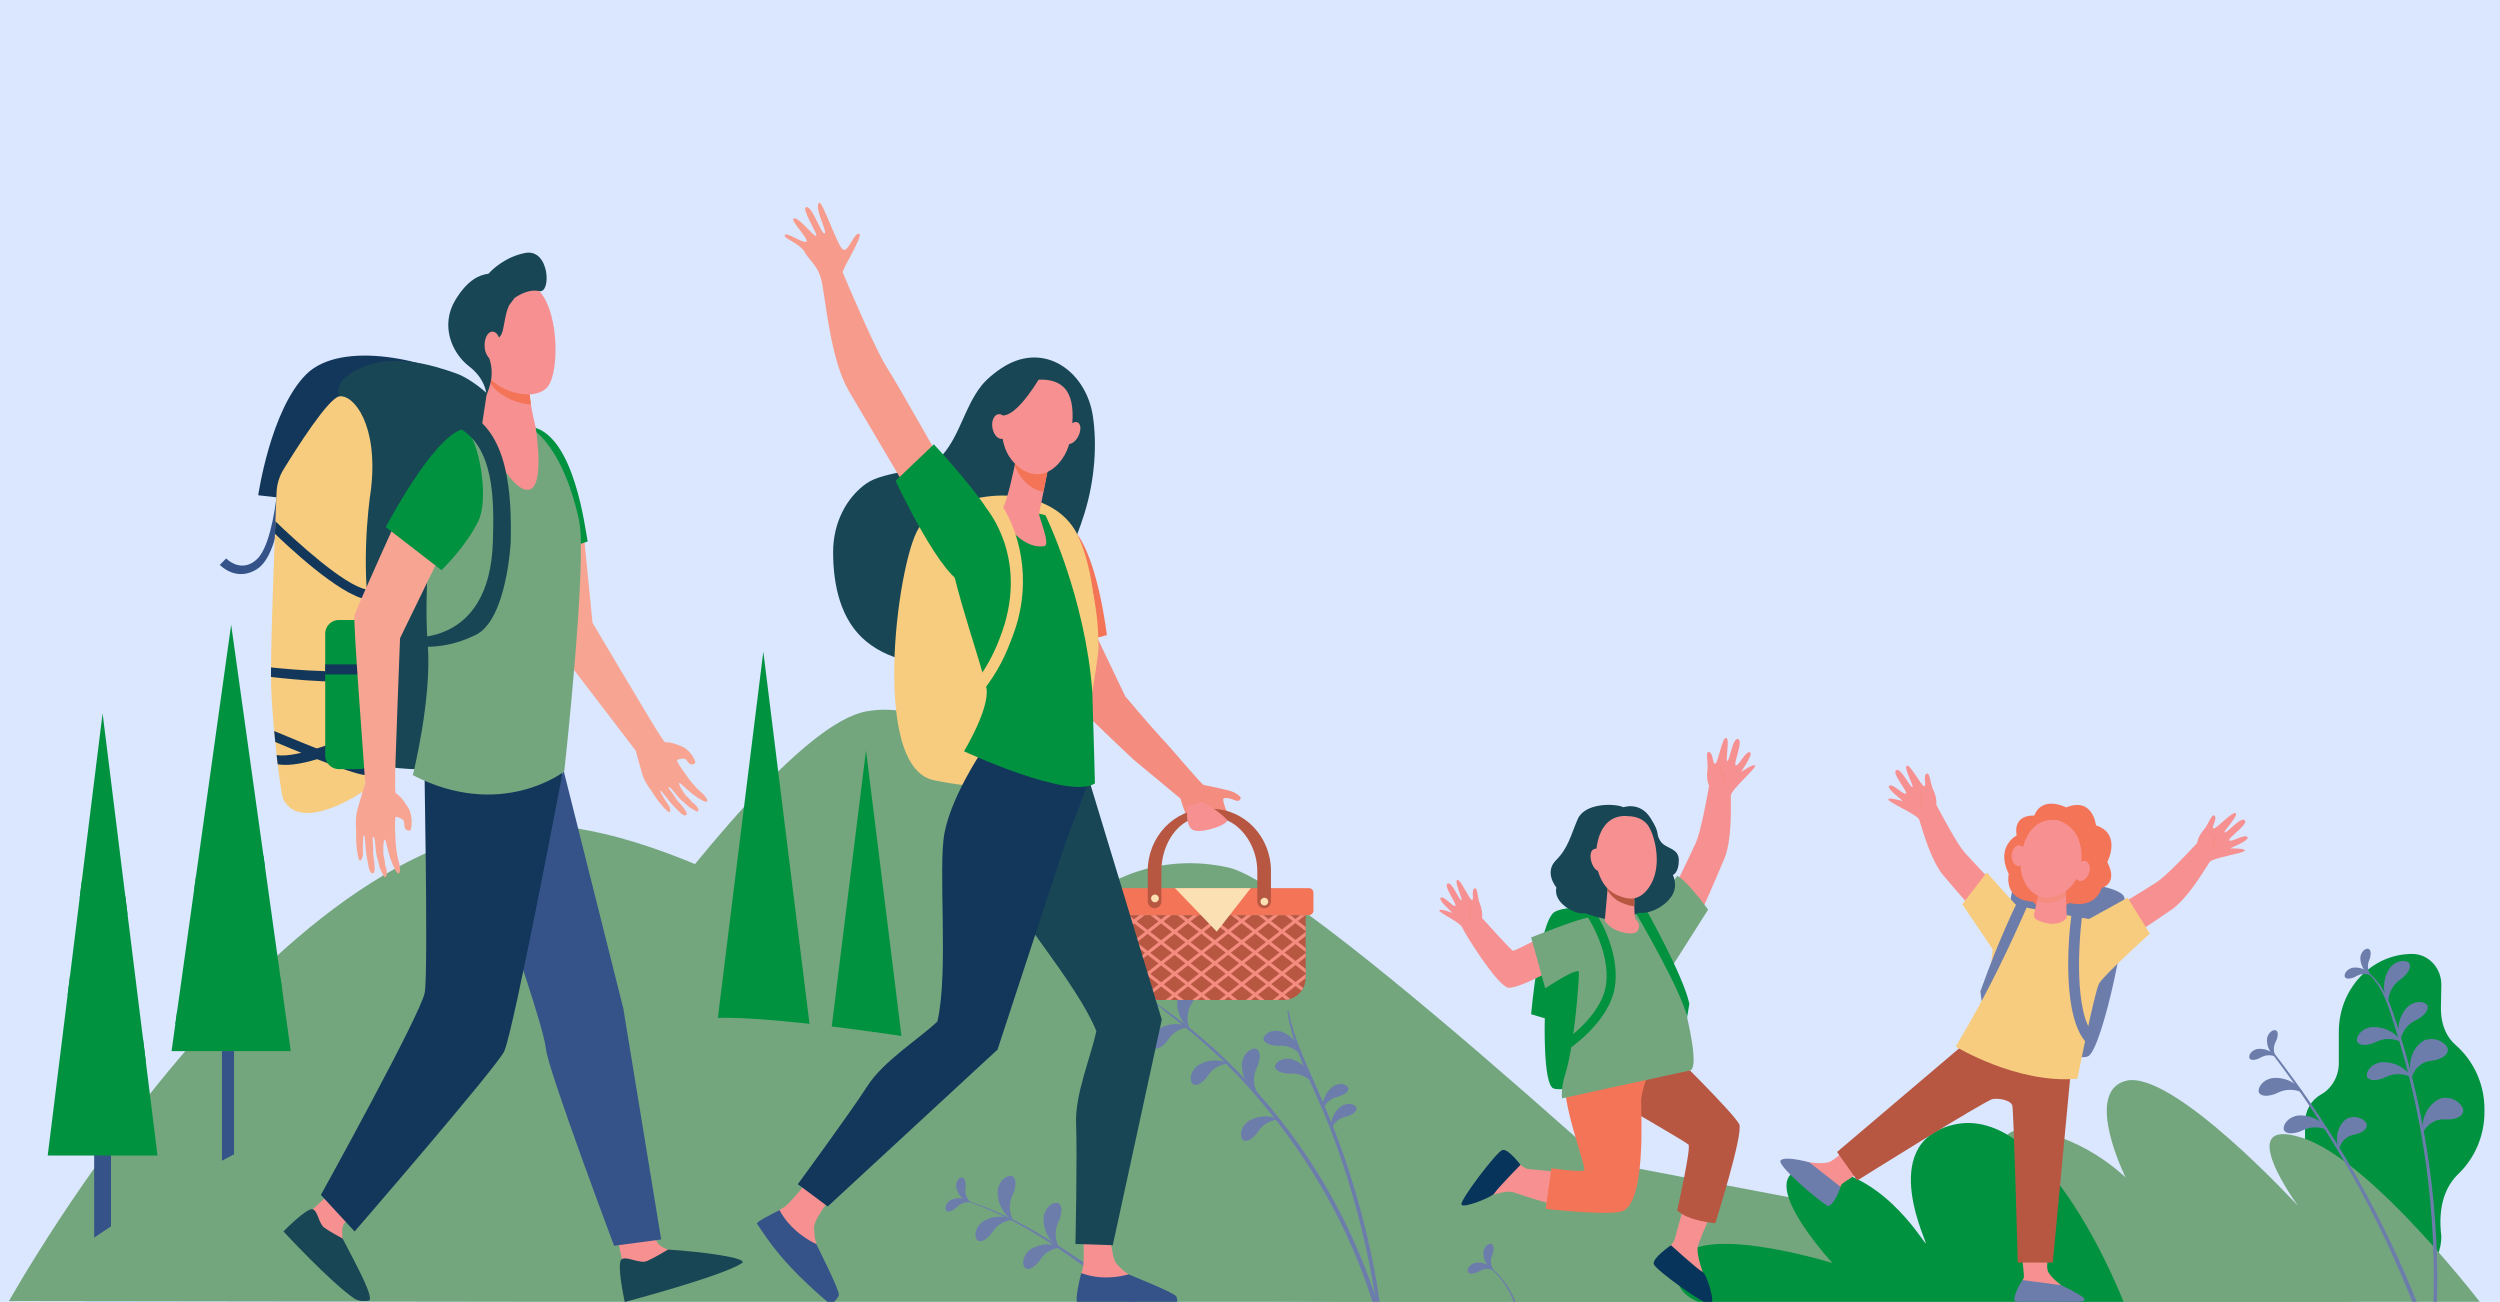 <svg width="555" height="289" viewBox="0 0 555 289" fill="none" xmlns="http://www.w3.org/2000/svg">
<rect width="555" height="289" rx="20" fill="#98BDFF"/>
<rect width="555" height="289" fill="#DAE7FF"/>
<g clip-path="url(#clip0)">
<path d="M95.246 275.686C95.246 275.686 165.489 162.971 192.256 157.94C219.02 152.909 241.949 199.004 241.949 199.004C241.949 199.004 254.068 188.47 272.698 192.584C291.328 196.699 391.259 290.18 391.259 290.18L90.118 286.437L95.246 275.686Z" fill="#74A67E"/>
<path d="M128.466 183.973C190.83 194.317 284.406 287.275 355.679 287.275C426.953 287.275 442.298 265.043 469.027 269.743C495.753 274.444 531.634 287.275 531.634 287.275L2 288.835C2 288.835 66.102 173.63 128.466 183.973Z" fill="#74A67E"/>
<path d="M169.454 144.646L157.268 242.82H181.64L169.454 144.646Z" fill="#00923F"/>
<path d="M192.254 166.571L180.067 264.742H204.44L192.254 166.571Z" fill="#00923F"/>
<path d="M24.642 238.381H20.909V279.632H24.642V238.381Z" fill="#355389"/>
<path d="M22.777 158.355L10.591 256.529H34.963L22.777 158.355Z" fill="#00923F"/>
<path d="M15.009 220.921L32.386 235.774L31.718 230.392L15.55 216.571L15.009 220.921Z" fill="#00923F"/>
<path d="M17.68 199.403L28.322 203.029L27.821 198.998L18.141 195.7L17.68 199.403Z" fill="#00923F"/>
<path d="M51.957 222.302H49.272V269.209H51.957V222.302Z" fill="#355389"/>
<path d="M51.317 138.672L38.084 233.352H64.549L51.317 138.672Z" fill="#00923F"/>
<path d="M38.923 227.344L62.668 219.884L62.309 217.317L39.316 224.541L38.923 227.344Z" fill="#00923F"/>
<path d="M43.105 197.434L58.839 192.489L58.48 189.922L43.496 194.631L43.105 197.434Z" fill="#00923F"/>
<path d="M2 288.835C2 288.835 70.376 229.629 158.537 225.993C188.142 224.771 309.366 249.257 411.448 268.496C415.739 269.304 425.017 277.222 429.363 278.034C477.689 287.09 522.726 289.004 537.292 289.588L2 288.835Z" fill="#74A67E"/>
<path d="M541.881 223.714L541.978 218.616C541.978 214.835 539.084 211.769 535.513 211.769C526.513 211.769 519.219 219.494 519.219 229.023V235.989C519.219 239.041 517.592 241.691 515.208 243.02C513.044 244.228 511.718 246.64 511.718 249.233V252.907C511.718 256.883 513.48 260.594 516.41 263.084C518.122 264.54 519.219 266.775 519.219 269.28V274.48C519.219 280.23 523.619 284.889 529.049 284.889H532.146C537.576 284.889 541.976 280.228 541.976 274.48C541.085 267.218 543.246 263.028 545.738 260.632C549.401 257.109 551.546 252.156 551.546 246.915V246.179C551.546 240.648 549.136 235.47 545.108 231.95C543.332 230.396 541.881 227.857 541.881 223.714Z" fill="#00923F"/>
<path d="M552 290.927C552 290.927 526.9 257.691 511.104 252.595C495.308 247.497 510.195 267.743 510.195 267.743C510.195 267.743 482.175 237.201 471.893 239.953C462.467 242.476 471.893 261.408 471.893 261.408C471.893 261.408 461.277 250.926 448.403 250.926C435.529 250.926 458.353 290.18 458.353 290.18L552 290.927Z" fill="#74A67E"/>
<path d="M471.893 290.18C471.893 290.18 454.736 244.441 433.486 249.732C416.267 254.018 428.509 277.031 427.459 275.986C426.409 274.939 417.174 259.318 402.23 259.318C387.287 259.318 406.816 280.401 406.816 280.401C406.816 280.401 374.977 270.488 372.486 280.898C370.417 289.534 381.989 290.182 381.989 290.182H471.893V290.18Z" fill="#00923F"/>
<path d="M254.668 221.493C255.927 222.248 257.079 223.267 258.229 224.175C264.48 229.125 270.82 233.913 279.443 243.982C290.969 257.443 299.58 272.73 304.832 289.425C305.019 290.023 305.968 289.767 305.776 289.165C302.36 278.426 297.515 268.152 291.422 258.665C274.958 233.031 254.446 221.36 254.668 221.493Z" fill="#6C7DAC"/>
<path d="M285.793 224.581C287.17 233.625 291.904 241.757 295.167 250.197C303.895 272.773 305.328 289.968 306.113 291.873C306.193 292.064 306.442 292.032 306.468 291.825C306.685 290.057 304.762 277.675 300.969 264.796C294.664 243.384 288.063 235.021 286.09 224.499C286.054 224.302 285.763 224.39 285.793 224.581Z" fill="#6C7DAC"/>
<path d="M265.038 221.956C264.803 222.425 263.83 223.696 263.699 225.212C263.444 226.669 264.03 228.371 264.057 228.306C264.147 228.33 262.606 227.348 261.925 225.552C261.126 223.847 261.185 221.328 261.771 220.418C262.724 218.409 264.799 217.943 265.327 218.783C265.883 219.613 265.497 220.899 265.038 221.956Z" fill="#6C7DAC"/>
<path d="M279.343 236.273C279.166 236.764 278.356 238.137 278.406 239.653C278.327 241.123 279.108 242.738 279.128 242.669C279.22 242.681 277.579 241.892 276.692 240.195C275.7 238.604 275.46 236.104 275.931 235.135C276.636 233.036 278.632 232.327 279.255 233.098C279.899 233.857 279.67 235.172 279.343 236.273Z" fill="#6C7DAC"/>
<path d="M297.551 243.322C297.184 243.448 296.016 243.616 295.161 244.346C294.272 244.979 293.698 246.176 293.748 246.156C293.782 246.213 293.481 244.906 294.053 243.613C294.515 242.307 295.85 241.014 296.63 240.837C298.17 240.273 299.502 241.093 299.344 241.808C299.207 242.528 298.338 243.003 297.551 243.322Z" fill="#6C7DAC"/>
<path d="M299.36 247.735C298.994 247.86 297.826 248.029 296.971 248.759C296.082 249.392 295.508 250.588 295.557 250.569C295.591 250.626 295.29 249.319 295.862 248.025C296.325 246.72 297.66 245.427 298.44 245.25C299.98 244.685 301.312 245.506 301.154 246.221C301.015 246.941 300.148 247.415 299.36 247.735Z" fill="#6C7DAC"/>
<path d="M258.977 231.322C259.282 230.946 259.977 229.649 261.201 228.958C262.327 228.187 263.982 228.026 263.938 228.075C263.992 228.141 262.579 227.231 260.809 227.348C259.071 227.332 256.978 228.346 256.436 229.184C255.112 230.748 255.513 232.659 256.422 232.778C257.333 232.923 258.265 232.109 258.977 231.322Z" fill="#6C7DAC"/>
<path d="M267.733 239.38C268.038 239.005 268.733 237.708 269.957 237.016C271.083 236.245 272.738 236.084 272.694 236.134C272.748 236.2 271.335 235.29 269.565 235.407C267.827 235.391 265.734 236.404 265.192 237.243C263.868 238.806 264.269 240.718 265.178 240.839C266.089 240.982 267.019 240.167 267.733 239.38Z" fill="#6C7DAC"/>
<path d="M283.268 232.156C283.752 232.18 285.215 231.982 286.495 232.564C287.78 233.021 288.884 234.26 288.819 234.255C288.797 234.336 288.707 232.661 287.573 231.302C286.566 229.891 284.513 228.797 283.515 228.85C281.468 228.701 280.15 230.146 280.587 230.95C281.003 231.769 282.211 232.043 283.268 232.156Z" fill="#6C7DAC"/>
<path d="M285.833 238.341C286.317 238.365 287.78 238.166 289.058 238.749C290.343 239.206 291.448 240.445 291.382 240.439C291.36 240.521 291.27 238.846 290.136 237.487C289.128 236.076 287.077 234.982 286.078 235.035C284.031 234.886 282.713 236.331 283.15 237.135C283.569 237.954 284.776 238.228 285.833 238.341Z" fill="#6C7DAC"/>
<path d="M278.879 251.798C279.184 251.423 279.879 250.125 281.103 249.434C282.229 248.663 283.884 248.502 283.84 248.552C283.894 248.617 282.48 247.707 280.708 247.825C278.97 247.809 276.878 248.822 276.335 249.66C275.012 251.224 275.413 253.135 276.321 253.257C277.234 253.4 278.167 252.585 278.879 251.798Z" fill="#6C7DAC"/>
<path d="M253.821 224.632C254.062 224.436 254.672 223.712 255.531 223.44C256.34 223.104 257.4 223.222 257.366 223.245C257.392 223.293 256.625 222.536 255.497 222.377C254.409 222.139 252.958 222.5 252.507 222.953C251.469 223.762 251.467 225.014 252.023 225.208C252.577 225.419 253.268 225.032 253.821 224.632Z" fill="#6C7DAC"/>
<path d="M256.147 219.556C256.135 219.866 255.921 220.786 256.22 221.634C256.438 222.48 257.169 223.255 257.169 223.214C257.223 223.204 256.155 223.049 255.349 222.246C254.504 221.523 253.922 220.15 254.016 219.518C254.04 218.205 255.042 217.45 255.533 217.776C256.031 218.09 256.135 218.874 256.147 219.556Z" fill="#6C7DAC"/>
<path d="M531.648 227.924C538.076 248.095 541.002 269.376 540.153 290.927H540.966C541.721 269.807 538.839 248.576 532.425 228.427C530.934 223.744 529.439 218.262 525.054 215.419C524.971 215.364 524.897 215.495 524.977 215.552C528.919 218.374 530.253 223.545 531.648 227.924Z" fill="#6C7DAC"/>
<path d="M537.294 290.927C529.443 270.874 518.583 251.377 504.342 233.14C504.2 232.957 503.875 233.203 504.019 233.388C517.468 250.896 528.335 270.232 536.288 290.925H537.294V290.927Z" fill="#6C7DAC"/>
<path d="M533.507 216.979C533.111 217.321 531.728 218.117 531.024 219.462C530.229 220.704 530.111 222.492 530.165 222.443C530.239 222.498 529.2 221.008 529.264 219.095C529.186 217.223 530.211 214.928 531.1 214.317C532.75 212.834 534.837 213.198 534.998 214.173C535.184 215.149 534.335 216.182 533.507 216.979Z" fill="#6C7DAC"/>
<path d="M526.729 231.638C527.219 231.457 528.588 230.635 530.109 230.668C531.584 230.575 533.212 231.336 533.143 231.358C533.157 231.449 532.349 229.822 530.637 228.954C529.031 227.98 526.521 227.768 525.555 228.246C523.456 228.97 522.766 230.968 523.546 231.58C524.313 232.218 525.63 231.976 526.729 231.638Z" fill="#6C7DAC"/>
<path d="M528.911 239.44C529.403 239.259 530.771 238.437 532.292 238.471C533.767 238.377 535.395 239.138 535.325 239.16C535.339 239.251 534.532 237.624 532.82 236.756C531.213 235.782 528.704 235.57 527.737 236.049C525.638 236.772 524.949 238.771 525.728 239.382C526.493 240.02 527.811 239.778 528.911 239.44Z" fill="#6C7DAC"/>
<path d="M510.468 251.256C510.961 251.073 512.328 250.252 513.849 250.286C515.324 250.193 516.95 250.954 516.882 250.976C516.896 251.067 516.089 249.44 514.377 248.572C512.771 247.598 510.261 247.385 509.294 247.864C507.196 248.588 506.506 250.586 507.285 251.198C508.051 251.836 509.368 251.594 510.468 251.256Z" fill="#6C7DAC"/>
<path d="M504.912 242.923C505.404 242.742 506.771 241.92 508.292 241.954C509.767 241.86 511.395 242.621 511.326 242.643C511.34 242.734 510.532 241.107 508.82 240.239C507.214 239.265 504.704 239.053 503.738 239.532C501.639 240.255 500.949 242.252 501.728 242.866C502.494 243.503 503.813 243.261 504.912 242.923Z" fill="#6C7DAC"/>
<path d="M537.043 226.093C536.597 226.367 535.106 226.937 534.197 228.155C533.216 229.256 532.818 231.004 532.878 230.962C532.941 231.028 532.152 229.393 532.517 227.515C532.734 225.654 534.109 223.551 535.084 223.085C536.948 221.881 538.951 222.566 538.957 223.555C538.989 224.549 537.988 225.437 537.043 226.093Z" fill="#6C7DAC"/>
<path d="M540.86 235.3C540.296 235.429 538.443 235.441 537.229 236.496C535.937 237.38 535.285 239.305 535.361 239.283C535.431 239.393 534.64 237.064 535.265 234.966C535.712 232.822 537.574 230.909 538.795 230.788C541.159 230.18 543.507 231.912 543.418 233.106C543.356 234.32 542.062 234.934 540.86 235.3Z" fill="#6C7DAC"/>
<path d="M543.928 248.518C543.35 248.552 541.52 248.252 540.145 249.088C538.724 249.742 537.755 251.532 537.835 251.522C537.884 251.641 537.498 249.213 538.468 247.25C539.27 245.212 541.428 243.638 542.652 243.724C545.086 243.521 547.107 245.623 546.816 246.785C546.553 247.972 545.173 248.361 543.928 248.518Z" fill="#6C7DAC"/>
<path d="M523.478 251.691C523.025 251.828 521.519 251.943 520.592 252.871C519.593 253.662 519.173 255.267 519.232 255.244C519.296 255.329 518.519 253.479 518.907 251.737C519.147 249.969 520.554 248.306 521.54 248.139C523.428 247.509 525.437 248.786 525.433 249.764C525.451 250.751 524.433 251.326 523.478 251.691Z" fill="#6C7DAC"/>
<path d="M522.613 216.969C522.896 216.84 523.669 216.295 524.57 216.248C525.439 216.129 526.434 216.508 526.394 216.524C526.406 216.578 525.858 215.65 524.807 215.211C523.815 214.706 522.32 214.688 521.77 215.014C520.56 215.535 520.239 216.745 520.727 217.074C521.208 217.418 521.977 217.217 522.613 216.969Z" fill="#6C7DAC"/>
<path d="M526.151 212.646C526.059 212.942 525.62 213.778 525.694 214.674C525.69 215.548 526.201 216.482 526.21 216.441C526.264 216.444 525.27 216.025 524.696 215.046C524.062 214.132 523.847 212.658 524.098 212.069C524.455 210.806 525.617 210.329 526.007 210.766C526.412 211.199 526.314 211.986 526.151 212.646Z" fill="#6C7DAC"/>
<path d="M501.423 235.014C501.706 234.884 502.48 234.34 503.381 234.292C504.25 234.173 505.246 234.553 505.205 234.569C505.216 234.622 504.668 233.694 503.618 233.255C502.625 232.751 501.13 232.733 500.58 233.059C499.371 233.579 499.052 234.789 499.538 235.119C500.018 235.463 500.788 235.262 501.423 235.014Z" fill="#6C7DAC"/>
<path d="M505.432 230.772C505.316 231.06 504.81 231.856 504.81 232.756C504.734 233.627 505.165 234.6 505.179 234.558C505.232 234.568 504.276 234.068 503.783 233.045C503.227 232.083 503.134 230.595 503.433 230.03C503.891 228.801 505.089 228.419 505.444 228.888C505.808 229.351 505.647 230.126 505.432 230.772Z" fill="#6C7DAC"/>
<path d="M329.676 280.677C330.175 280.987 331.44 282.044 332.09 282.7C333.868 284.498 335.479 287.059 336.358 289.95C336.413 290.132 336.431 290.301 336.603 290.409C336.645 290.434 336.706 290.419 336.728 290.375C336.832 290.182 336.746 290.003 336.688 289.801C336.276 288.35 335.427 286.53 334.149 284.758C331.987 281.762 330.382 281.068 329.688 280.659C329.674 280.653 329.665 280.671 329.676 280.677Z" fill="#6C7DAC"/>
<path d="M327.916 282.463C328.199 282.334 328.973 281.79 329.874 281.742C330.743 281.623 331.737 282.002 331.697 282.018C331.709 282.072 331.159 281.144 330.111 280.705C329.118 280.2 327.623 280.182 327.073 280.508C325.863 281.029 325.543 282.239 326.031 282.569C326.511 282.912 327.281 282.712 327.916 282.463Z" fill="#6C7DAC"/>
<path d="M331.454 278.14C331.363 278.436 330.924 279.272 330.998 280.168C330.994 281.043 331.504 281.976 331.514 281.935C331.568 281.939 330.573 281.52 329.999 280.54C329.365 279.626 329.15 278.152 329.401 277.564C329.758 276.3 330.92 275.823 331.311 276.26C331.713 276.694 331.616 277.48 331.454 278.14Z" fill="#6C7DAC"/>
<path d="M213.226 266.235C225.366 269.936 235.874 277.577 245.975 285C252.788 290.005 252.216 290.957 253.641 291.779C253.872 291.912 254.171 291.692 254.096 291.432C253.729 290.16 252.338 289.085 251.395 288.215C250.295 287.202 249.123 286.27 247.923 285.38C245.354 283.474 242.687 281.694 240.04 279.898C234.656 276.246 229.149 272.728 223.259 269.936C220.03 268.406 216.694 267.113 213.256 266.135C213.188 266.117 213.162 266.215 213.226 266.235Z" fill="#6C7DAC"/>
<path d="M225.129 264.518C224.952 265.009 224.142 266.382 224.192 267.898C224.112 269.368 224.894 270.983 224.914 270.914C225.005 270.926 223.365 270.137 222.478 268.44C221.485 266.849 221.246 264.349 221.717 263.38C222.422 261.281 224.417 260.574 225.041 261.343C225.687 262.102 225.456 263.419 225.129 264.518Z" fill="#6C7DAC"/>
<path d="M235.308 270.482C235.131 270.975 234.321 272.346 234.371 273.862C234.292 275.332 235.073 276.948 235.093 276.878C235.184 276.89 233.544 276.101 232.657 274.404C231.665 272.813 231.425 270.314 231.896 269.344C232.601 267.246 234.596 266.539 235.22 267.308C235.866 268.068 235.637 269.384 235.308 270.482Z" fill="#6C7DAC"/>
<path d="M245.467 277.514C245.29 278.005 244.481 279.378 244.53 280.893C244.451 282.364 245.232 283.979 245.252 283.909C245.344 283.921 243.703 283.133 242.816 281.436C241.824 279.844 241.585 277.345 242.055 276.375C242.761 274.277 244.756 273.57 245.379 274.339C246.025 275.1 245.794 276.415 245.467 277.514Z" fill="#6C7DAC"/>
<path d="M219.931 274.073C220.236 273.697 220.931 272.4 222.155 271.709C223.281 270.94 224.936 270.777 224.892 270.826C224.946 270.892 223.532 269.982 221.76 270.099C220.022 270.083 217.93 271.097 217.388 271.935C216.064 273.499 216.465 275.412 217.374 275.529C218.286 275.674 219.217 274.86 219.931 274.073Z" fill="#6C7DAC"/>
<path d="M230.528 280.232C230.833 279.856 231.529 278.559 232.753 277.868C233.879 277.097 235.533 276.936 235.489 276.985C235.543 277.051 234.13 276.139 232.36 276.258C230.622 276.242 228.529 277.258 227.987 278.094C226.664 279.658 227.064 281.569 227.973 281.688C228.884 281.831 229.815 281.019 230.528 280.232Z" fill="#6C7DAC"/>
<path d="M212.064 268.309C212.305 268.112 212.915 267.389 213.774 267.117C214.583 266.781 215.643 266.896 215.61 266.922C215.635 266.97 214.868 266.213 213.74 266.054C212.652 265.815 211.201 266.177 210.75 266.63C209.712 267.439 209.71 268.69 210.266 268.885C210.82 269.098 211.514 268.71 212.064 268.309Z" fill="#6C7DAC"/>
<path d="M214.39 263.233C214.378 263.543 214.165 264.462 214.464 265.311C214.681 266.157 215.412 266.932 215.41 266.89C215.464 266.88 214.396 266.725 213.59 265.923C212.745 265.2 212.163 263.827 212.257 263.195C212.281 261.882 213.284 261.127 213.774 261.452C214.274 261.768 214.38 262.553 214.39 263.233Z" fill="#6C7DAC"/>
<path d="M77.796 92.259C73.076 93.519 72.289 111.656 72.289 111.656L57.326 109.946C57.326 109.946 60.053 91.031 67.956 83.127C75.859 75.224 95.828 80.056 103.422 84.977C111.014 89.899 107.721 96.167 107.721 96.167C107.721 96.167 82.518 91.001 77.796 92.259Z" fill="#13375B"/>
<path d="M62.758 107.361C61.974 124.587 57.131 126.113 57.035 126.353C56.934 126.371 53.065 129.337 48.784 125.415L50.207 123.977C50.819 124.599 51.751 125.159 52.642 125.411C54.632 125.928 55.919 124.939 56.077 124.893C56.182 124.809 57.199 124.198 57.707 123.361C60.192 120.049 61.376 111.442 61.713 107.327L62.758 107.361Z" fill="#355389"/>
<path d="M113.057 94.768C113.057 94.768 110.958 102.978 110.717 109.648C110.478 116.32 105.864 121.885 105.264 138.58C104.664 155.277 102.27 170.626 102.27 170.626C102.27 170.626 83.684 171.915 80.024 167.983C76.365 164.051 77.951 128.308 81.569 110.933C85.187 93.556 69.279 88.818 77.545 83.125C85.811 77.433 96.56 81.29 101.11 82.835C105.662 84.383 113.189 91.087 113.057 94.768Z" fill="#184655"/>
<path d="M82.367 108.579C82.367 108.579 80.172 121.91 81.822 135.413C83.473 148.916 80.846 175.555 80.846 175.555C80.846 175.555 66.999 185.191 62.931 177.54C62.168 176.104 60.34 159.039 60.175 151.904C59.999 144.326 61.046 117.859 61.398 109.282C61.472 107.484 62.006 105.736 62.949 104.202C65.975 99.276 72.919 88.375 75.335 87.997C78.486 87.508 84.021 94.301 82.367 108.579Z" fill="#F7CC7F"/>
<path d="M61.035 118.491C62.983 120.383 75.358 132.248 81.571 133.104C81.499 132.349 81.436 131.596 81.382 130.851C76.524 130.075 65.58 120.021 61.143 115.734C61.107 116.614 61.071 117.536 61.035 118.491Z" fill="#13375B"/>
<path d="M82.333 150.378C82.347 149.637 82.356 148.898 82.361 148.165C78.607 149.768 65.401 148.745 60.165 148.165C60.159 148.936 60.155 149.647 60.157 150.289C64.956 150.821 77.856 152.228 82.333 150.378Z" fill="#13375B"/>
<path d="M61.41 167.616C61.488 168.313 61.566 168.997 61.644 169.658C66.862 170.701 76.915 166.259 81.739 164.171C81.788 163.382 81.838 162.569 81.886 161.737C77.401 163.678 65.999 168.476 61.41 167.616Z" fill="#13375B"/>
<path d="M61.107 164.723C63.427 165.693 77.86 171.866 81.157 172.076C81.208 171.468 81.262 170.791 81.32 170.054C78.998 169.839 68.01 165.259 60.874 162.293C60.948 163.104 61.026 163.916 61.107 164.723Z" fill="#13375B"/>
<path d="M75.223 170.749H79.855C81.525 170.749 82.881 169.398 82.881 167.733V140.652C82.881 138.987 81.525 137.636 79.855 137.636H75.223C73.553 137.636 72.197 138.987 72.197 140.652V167.733C72.197 169.398 73.551 170.749 75.223 170.749Z" fill="#00923F"/>
<path d="M82.881 147.495H72.197V149.724H82.881V147.495Z" fill="#13375B"/>
<path d="M74.33 263.964C74.33 263.964 69.383 268.492 69.371 268.5C68.677 269.01 66.818 270.131 66.278 270.683C64.251 272.761 77.244 277.943 76.07 274.999C75.965 274.732 75.765 272.388 76.393 271.621C77.362 270.439 79.104 268.754 79.104 268.754L74.33 263.964Z" fill="#F79191"/>
<path d="M76.066 274.959C76.066 274.959 73.276 273.477 72.008 272.551C70.74 271.625 70.581 268.855 69.443 268.45C68.189 268.003 62.921 273.373 62.921 273.373C62.921 273.373 73.218 284.527 78.605 288.245C79.765 289.045 81.173 288.791 81.669 288.799C83.574 288.831 79.06 280.77 76.066 274.959Z" fill="#184655"/>
<path d="M136.64 272.746C136.64 272.746 138.177 280.16 138.179 280.176C138.275 281.144 138.289 283.596 138.512 284.438C139.357 287.605 151.882 277.987 148.35 277.427C148.031 277.375 146.441 276.739 145.895 275.762C144.944 274.061 144.043 270.878 144.043 270.878L136.64 272.746Z" fill="#F79191"/>
<path d="M148.308 277.405C148.308 277.405 145.259 279.256 143.63 279.952C142.002 280.647 139.02 278.718 137.97 279.59C136.814 280.548 138.697 289.042 138.697 289.042C138.697 289.042 160.122 283.379 164.68 280.441C166.484 279.274 155.671 277.856 148.308 277.405Z" fill="#184655"/>
<path d="M151.647 165.842C148.229 164.339 148.085 164.963 147.653 164.759C147.14 164.518 143.365 158.107 143.365 158.107C143.365 158.107 132.106 139.287 131.536 138.25L129.294 115.572L117.368 113.856C117.368 113.856 120.486 138.439 120.88 139.689C121.275 140.938 139.604 164.546 141.147 166.676C141.147 166.676 141.998 169.913 142.602 171.925C143.206 173.938 144.711 175.553 144.97 176.092C145.008 176.171 145.986 177.91 147.786 179.72C149.339 181.279 148.625 179.082 148.625 179.082C148.625 179.082 146.301 175.672 146.616 175.529C146.859 175.42 148.011 177.359 149.71 179.102C150.146 179.551 150.579 179.99 150.979 180.393C152.032 181.448 153.02 181.096 152.105 179.817C151.782 179.364 151.226 178.627 150.752 178.158C150.24 177.651 149.943 177.019 149.58 176.527C148.862 175.549 148.326 174.846 148.384 174.838C148.46 174.826 148.462 174.53 148.94 174.991C149.516 175.545 150.463 176.996 151.378 177.747C151.896 178.172 152.922 179.126 152.922 179.126C152.922 179.126 154.76 180.276 154.87 180.19C155.46 179.734 154.445 178.595 153.66 178.11C153.333 177.546 152.223 176.572 152.223 176.572C152.223 176.572 150.451 174.099 150.816 173.837C150.971 173.725 152.249 175.108 153.728 176.266C155.101 177.341 156.676 178.202 156.947 177.963C157.403 177.556 156.016 176.201 156.016 176.201C156.016 176.201 154.989 175.303 154.672 174.979C154.302 174.6 153.283 173.374 153.283 173.374C153.283 173.374 149.947 168.943 150.313 168.724C150.68 168.504 151.838 168.297 152.145 168.5C152.452 168.701 152.805 169.364 153.112 169.567C153.419 169.768 154.007 169.768 154.304 169.412C154.601 169.054 153.52 167.514 153.52 167.514C153.52 167.514 152.633 166.275 151.647 165.842Z" fill="#F8A492"/>
<path d="M118.349 94.824C127.581 97.015 129.907 117.553 130.466 120.206C127.406 121.277 123.774 122.359 120.633 123.271L116.874 94.409C116.876 94.411 117.396 94.599 118.349 94.824Z" fill="#00923F"/>
<path d="M125.11 171.023L138.386 223.927L146.782 275.16L136.329 276.564C136.329 276.564 121.606 237.384 121.197 232.876C120.787 228.367 113.398 207.287 113.398 207.287L125.11 171.023Z" fill="#355389"/>
<path d="M94.122 164.9C94.122 164.9 95.117 215.626 94.297 220.339C93.478 225.053 71.235 265.271 71.235 265.271L78.723 273.385C78.723 273.385 110.55 236.601 111.951 233.356C114.149 228.27 125.006 170.92 125.006 170.92L94.122 164.9Z" fill="#13375B"/>
<path d="M106.318 94.703C106.318 94.703 100.68 94.188 98.425 99.517C96.171 104.845 93.917 130.466 94.941 142.764C95.966 155.061 91.643 172.082 91.643 172.082C111.299 182.225 125.269 171.254 125.269 171.254C125.269 171.254 130.459 124.195 128.548 115.505C124.554 97.339 116.874 94.413 116.874 94.413L106.318 94.703Z" fill="#74A67E"/>
<path d="M90.702 179.451C88.573 175.99 88.095 176.483 87.834 176.032C87.525 175.498 87.868 167.262 87.868 167.262C87.868 167.262 88.721 142.979 88.812 141.67L99.717 119.252L90.291 110.452C90.291 110.452 79.068 135.171 78.705 136.569C78.34 137.968 80.935 170.97 81.073 173.882C81.073 173.882 79.981 177.403 79.365 179.638C78.751 181.873 79.145 184.283 79.068 184.939C79.056 185.036 78.922 187.242 79.466 190.009C79.935 192.396 80.559 189.924 80.559 189.924C80.559 189.924 80.467 185.352 80.82 185.412C81.093 185.458 80.999 187.955 81.492 190.6C81.617 191.279 81.745 191.951 81.866 192.566C82.185 194.182 83.247 194.454 83.176 192.712C83.15 192.096 83.084 191.076 82.936 190.353C82.777 189.572 82.877 188.807 82.841 188.132C82.769 186.791 82.699 185.813 82.755 185.841C82.827 185.877 82.998 185.603 83.154 186.32C83.341 187.182 83.343 189.103 83.716 190.351C83.927 191.058 84.28 192.565 84.28 192.565C84.28 192.565 85.231 194.744 85.372 194.73C86.145 194.663 85.906 192.992 85.498 192.068C85.532 191.347 85.117 189.771 85.117 189.771C85.117 189.771 84.975 186.403 85.442 186.381C85.641 186.372 85.97 188.43 86.604 190.399C87.192 192.227 88.077 193.979 88.448 193.92C89.078 193.818 88.635 191.72 88.635 191.72C88.635 191.72 88.248 190.266 88.157 189.773C88.049 189.195 87.856 187.442 87.856 187.442C87.856 187.442 87.459 181.313 87.903 181.329C88.348 181.347 89.474 181.853 89.628 182.227C89.781 182.599 89.713 183.429 89.867 183.801C90.02 184.172 90.532 184.528 90.993 184.377C91.453 184.224 91.385 182.142 91.385 182.142C91.385 182.142 91.316 180.451 90.702 179.451Z" fill="#F8A492"/>
<path d="M85.647 117.015L98.003 126.57C98.003 126.57 103.458 121.384 106.199 115.648C108.973 109.842 105.595 94.542 102.643 95.329C96.04 97.089 85.647 117.015 85.647 117.015Z" fill="#00923F"/>
<path d="M108.678 83.324L106.829 95.472C106.829 95.472 113.581 109.936 117.612 108.68C120.994 107.627 118.913 94.83 118.913 94.83C118.913 94.83 117.07 87.957 117.622 84.518C118.176 81.081 108.678 83.324 108.678 83.324Z" fill="#F79191"/>
<path d="M117.624 84.52C118.176 81.081 108.678 83.326 108.678 83.326L108.525 84.334C108.802 85.007 109.143 85.585 109.555 86.026C111.676 88.301 114.993 89.668 117.859 89.772C117.572 87.918 117.396 85.929 117.624 84.52Z" fill="#F47458"/>
<path d="M107.12 66.14C106.85 66.043 104.969 79.974 108.541 83.809C112.114 87.642 119.076 88.897 121.574 85.877C124.336 82.537 124.197 67.565 118.642 63.621C113.087 59.677 107.12 66.14 107.12 66.14Z" fill="#F79191"/>
<path d="M116.529 56.168C112.234 57.04 109.454 59.657 108.431 60.772C106.482 61.002 103.831 62.075 101.094 66.593C97.73 72.148 100.213 78.301 104.132 81.319C108.048 84.339 107.995 87.826 107.995 87.826L108.614 86.022C109.071 84.655 109.258 83.207 109.105 81.772C109.013 80.912 108.828 79.982 108.471 79.217C107.528 77.201 110.494 75.862 111.327 74.185C111.967 72.893 111.999 69.939 113.007 67.803L114.213 66.174C114.213 66.174 116.994 64.018 119.712 64.626C122.431 65.234 122.038 55.047 116.529 56.168Z" fill="#184655"/>
<path d="M111.142 76.664C111.17 78.365 110.394 79.756 109.41 79.772C108.425 79.788 107.604 78.425 107.576 76.724C107.548 75.023 108.323 73.632 109.308 73.617C110.293 73.601 111.114 74.966 111.142 76.664Z" fill="#F79191"/>
<path d="M113.37 120.458C113.627 109.874 112.969 95.327 102.842 91.2C99.225 89.686 94.806 91.389 91.453 92.631C95.565 92.058 99.444 93.638 101.447 94.757C109.782 98.957 109.719 110.993 109.416 120.365C108.656 143.933 90.538 141.435 90.538 141.435L90.116 143.005C90.116 143.005 96.922 145.232 105.605 140.96C112.529 137.557 113.37 120.458 113.37 120.458Z" fill="#184655"/>
<path d="M446.661 198.022C446.661 198.022 441.066 225.435 443.618 227.98C446.169 230.523 460.289 235.715 463.494 234.527C466.699 233.34 473.294 202.022 471.462 198.916C469.631 195.811 448.146 193.659 446.661 198.022Z" fill="#6C7DAC"/>
<path d="M448.932 279.411C448.932 279.411 449.298 282.559 449.298 283.093C449.298 283.628 449.298 283.628 449.298 283.628L449.035 284.172L448.932 284.386L450.821 287.029C450.821 287.029 458.405 287.142 458.574 287.142C458.744 287.142 457.56 285.314 457.56 285.314C457.56 285.314 455.051 283.431 454.6 282.11C454.15 280.788 454.983 278.035 454.983 278.035L448.932 279.411Z" fill="#F79191"/>
<path d="M412.371 260.576C412.371 260.576 409.67 262.247 409.25 262.579C408.831 262.911 408.831 262.911 408.831 262.911L408.568 263.453L408.464 263.668L405.213 263.835C405.213 263.835 400.41 257.983 400.304 257.85C400.199 257.717 401.685 258.049 401.685 258.049C401.685 258.049 404.717 258.458 406.037 257.989C407.356 257.52 410.023 254.902 410.023 254.902L412.371 260.576Z" fill="#F79191"/>
<path d="M436.921 231.042L407.823 255.746L412.305 262.07C412.305 262.07 440.859 244.185 442.424 243.972C443.989 243.762 446.446 244.312 446.741 245.45C447.038 246.589 447.949 280.288 447.949 280.288H455.718L459.768 237.288L436.921 231.042Z" fill="#B75742"/>
<path d="M478.841 195.807C480.993 194.4 486.05 188.99 487.764 187.149C487.782 186.932 487.946 185.68 489.323 184.091C490.296 182.968 491.033 180.405 491.671 181.132C492.309 181.86 490.726 183.894 491.45 183.908C492.175 183.922 495.773 179.891 496.351 180.548C496.929 181.206 493.275 184.79 493.923 184.802C494.571 184.814 497.537 181.184 498.356 182.116C499.173 183.046 494.469 186.064 494.908 186.562C495.346 187.061 498.262 185.084 498.92 185.833C499.578 186.582 494.808 188.347 495.189 188.355C495.571 188.362 498.322 188.287 498.344 188.815C498.368 189.412 491.38 190.341 490.525 191.377C488.699 194.273 485.45 199.566 482.16 201.889C478.133 204.73 468.827 210.756 468.827 210.756L464.205 204.804C464.205 204.8 476.288 197.474 478.841 195.807Z" fill="#F79191"/>
<path d="M491.45 185.188C491.629 185.539 491.705 185.921 491.731 186.306C491.717 186.368 491.886 187.613 490.822 188.559C491.238 187.79 491.695 186.934 491.45 185.188Z" fill="#F48C7F"/>
<path d="M436.183 189.294C434.475 187.375 431.013 180.836 429.843 178.611C429.883 178.397 430.052 177.147 429.139 175.253C428.496 173.916 428.456 171.25 427.65 171.784C426.843 172.319 427.838 174.697 427.134 174.52C426.431 174.343 424.015 169.515 423.285 170C422.554 170.485 425.141 174.896 424.511 174.739C423.881 174.582 421.972 170.304 420.937 170.99C419.905 171.675 423.654 175.814 423.1 176.181C422.546 176.549 420.25 173.878 419.419 174.431C418.588 174.983 422.729 177.93 422.359 177.836C421.988 177.743 419.351 176.954 419.193 177.459C419.014 178.029 425.514 180.747 426.068 181.969C427.07 185.241 428.818 191.196 431.386 194.295C434.527 198.086 441.927 206.33 441.927 206.33L447.951 201.79C447.951 201.79 438.21 191.569 436.183 189.294Z" fill="#F79191"/>
<path d="M426.797 175.758C426.532 176.052 426.357 176.4 426.233 176.765C426.231 176.829 425.739 177.985 426.52 179.175C426.321 178.325 426.104 177.381 426.797 175.758Z" fill="#F48C7F"/>
<path d="M441.064 193.689L435.633 200.752L442.376 210.752C442.376 210.752 441.742 218.183 440.77 220.502C439.797 222.82 434.172 232.347 434.172 232.347C434.172 232.347 447.833 240.694 461.197 239.472C461.197 239.472 464.961 220.164 466.019 218.308C467.075 216.452 477.268 207.263 477.268 207.263L472.319 199.294L463.777 204.017C463.777 204.017 448.162 201.501 447.409 200.752C446.657 200.003 441.064 193.689 441.064 193.689Z" fill="#F7CC7F"/>
<path d="M458.686 179.243C458.686 179.243 453.414 176.461 451.608 181.069C451.608 181.069 446.87 180.592 447.69 185.482C447.69 185.482 442.924 187.87 445.942 194.025C445.942 194.025 444.616 199.815 451.411 200.18C451.411 200.18 452.425 202.233 455.527 201.754C458.628 201.275 459.417 200.46 459.417 200.46C459.417 200.46 464.915 202.062 466.579 197.117C466.579 197.117 470.358 196.217 467.819 191.383C467.819 191.383 471.117 185.116 465.309 183.233C465.311 183.235 464.636 176.825 458.686 179.243Z" fill="#F47458"/>
<path d="M460.817 192.821C460.388 194.013 460.695 195.213 461.504 195.501C462.312 195.789 463.314 195.058 463.743 193.866C464.171 192.674 463.864 191.474 463.055 191.186C462.248 190.898 461.245 191.629 460.817 192.821Z" fill="#F79191"/>
<path d="M446.596 189.894C446.536 191.158 447.182 192.217 448.039 192.257C448.896 192.296 449.639 191.305 449.699 190.039C449.759 188.776 449.113 187.717 448.256 187.677C447.399 187.637 446.655 188.631 446.596 189.894Z" fill="#F79191"/>
<path d="M452.625 198.271C452.625 198.354 451.939 201.289 451.576 202.839C451.441 203.417 451.734 204.009 452.276 204.255C453.725 204.915 456.577 205.837 458.547 204.057C458.726 203.894 458.822 203.659 458.814 203.419L458.572 196.415L452.625 198.271Z" fill="#F79191"/>
<path d="M452.258 199.914C453.793 200.685 455.722 200.701 457.887 199.435C458.16 199.274 458.419 199.105 458.662 198.925L458.576 196.415L452.627 198.271C452.625 198.311 452.463 199.018 452.258 199.914Z" fill="#F48C7F"/>
<path d="M456.842 182.1C456.842 182.1 459.439 182.783 460.964 185.303C462.491 187.82 463.332 195.1 457.885 198.285C452.437 201.47 448.473 196.538 448.575 191.873C448.678 187.208 450.759 181.246 456.842 182.1Z" fill="#F79191"/>
<path d="M447.55 288.962C446.392 288.815 448.393 284.812 449.035 284.172L457.558 285.314C457.558 285.314 461.66 287.212 462.633 288.181C462.864 288.412 462.894 288.813 461.893 288.962C458.676 289.439 450.119 289.286 447.55 288.962Z" fill="#6C7DAC"/>
<path d="M405.644 267.655C406.644 268.255 408.464 264.355 408.568 263.453L401.685 258.051C401.685 258.051 396.376 256.533 395.303 257.602C394.331 258.571 403.372 266.294 405.644 267.655Z" fill="#6C7DAC"/>
<path d="M463.362 231.67C457.867 226.192 458.957 209.361 459.964 202.25L462.322 202.58C461.473 208.602 460.309 225.266 465.046 229.989L463.362 231.67Z" fill="#6C7DAC"/>
<path d="M439.912 222.24L439.645 220.106C443.917 208.066 447.827 200.295 447.867 200.218L449.994 201.287C449.956 201.362 445.449 211.974 439.912 222.24Z" fill="#6C7DAC"/>
<path d="M357.993 201.869C357.993 201.869 348.619 200.629 345.201 202.393C341.781 204.158 339.909 225.151 339.909 225.151L342.947 226.071C342.947 226.071 342.514 240.608 344.834 241.618C347.154 242.627 363.458 239.494 367.176 235.788C370.893 232.083 363.895 201.096 363.895 201.096L357.993 201.869Z" fill="#00923F"/>
<path d="M376.498 187.045C377.59 184.601 378.963 177.014 379.424 174.437C379.318 174.236 378.752 173.048 379.061 170.878C379.278 169.346 378.475 166.686 379.446 166.964C380.416 167.242 380.179 169.917 380.823 169.521C381.467 169.126 382.34 163.567 383.221 163.819C384.1 164.071 382.924 169.267 383.5 168.913C384.076 168.56 384.622 163.71 385.866 164.065C387.109 164.421 384.69 169.712 385.357 169.905C386.025 170.095 387.462 166.722 388.463 167.008C389.463 167.294 386.278 171.524 386.617 171.315C386.956 171.107 389.328 169.495 389.645 169.946C390.003 170.457 384.403 175.2 384.237 176.588C384.275 180.155 384.421 186.622 382.85 190.508C380.927 195.263 376.177 205.779 376.177 205.779L368.756 203.158C368.752 203.158 375.202 189.942 376.498 187.045Z" fill="#F79191"/>
<path d="M381.547 170.644C381.903 170.852 382.186 171.142 382.425 171.466C382.449 171.528 383.302 172.525 382.904 173.952C382.832 173.046 382.748 172.039 381.547 170.644Z" fill="#F48C7F"/>
<path d="M328.987 203.754C328.987 203.754 329.314 202.554 328.498 200.558C327.976 199.278 328.044 196.791 327.304 197.248C326.563 197.705 327.358 199.972 326.736 199.771C326.115 199.57 324.147 194.945 323.476 195.36C322.804 195.773 324.941 200.019 324.385 199.84C323.828 199.662 322.292 195.577 321.341 196.163C320.392 196.749 323.577 200.798 323.069 201.112C322.559 201.426 320.615 198.821 319.85 199.292C319.087 199.763 322.668 202.723 322.342 202.618C322.015 202.513 319.691 201.642 319.529 202.103C319.348 202.626 324.169 204.73 324.618 205.896C325.066 207.063 332.457 219.013 334.908 219.282C337.36 219.55 349.172 213.303 350.232 210.973C351.292 208.642 350.571 205.974 349.004 205.469C347.435 204.962 336.375 211.229 335.881 211.07C335.389 210.913 328.987 203.754 328.987 203.754Z" fill="#F79191"/>
<path d="M326.84 200.611C326.563 200.915 326.38 201.279 326.246 201.658C326.242 201.724 325.726 202.928 326.533 204.174C326.33 203.286 326.109 202.3 326.84 200.611Z" fill="#F48C7F"/>
<path d="M339.018 259.491C337.749 259.052 335.453 256.737 335.453 256.737C332.507 259.006 326.402 266.086 326.402 266.086C326.402 266.086 327.542 266.868 328.516 266.427C329.491 265.986 333.972 263.987 336.055 264.709C336.597 264.897 342.674 266.952 348.061 268.335C348.725 266.409 346.903 262.559 347.802 260.751C344.926 259.821 339.439 259.636 339.018 259.491Z" fill="#F79191"/>
<path d="M337.549 258.597C337.549 258.597 332.266 263.981 331.749 264.937C331.329 265.716 324.771 268.388 324.442 267.389C324.113 266.39 332.244 255.69 333.527 255.299C334.809 254.906 337.549 258.597 337.549 258.597Z" fill="#07345A"/>
<path d="M371.776 275.142C371.333 276.368 368.952 278.601 368.952 278.601C371.343 281.406 378.776 287.2 378.776 287.2C378.776 287.2 379.577 286.095 379.109 285.163C378.64 284.231 376.265 278.438 376.99 276.427C377.179 275.903 378.567 272.002 379.87 269.799C377.859 269.183 375.888 268.235 373.998 267.391C373.06 270.163 371.921 274.736 371.776 275.142Z" fill="#F79191"/>
<path d="M370.945 233.404C370.945 233.404 384.696 246.939 386.097 249.549C387.143 251.5 380.797 271.559 380.797 271.559C380.797 271.559 374.832 271.106 372.336 268.708C372.336 268.708 375.493 254.713 374.837 254.083C374.182 253.453 358.47 244.368 358.47 244.368L360.421 236.073L370.945 233.404Z" fill="#B75742"/>
<path d="M367.913 233.048C367.913 233.048 364.323 241.355 364.323 244.596C364.323 247.077 365.424 266.96 360.168 268.877C357.186 269.966 343.14 268.36 343.14 268.36L344.412 259.358C344.412 259.358 351.099 260.348 351.687 259.783C352.275 259.219 346.331 244.226 347.571 239.082C348.811 233.938 359.119 230.801 359.119 230.801L367.913 233.048Z" fill="#F47458"/>
<path d="M372.368 194.444C372.368 194.444 374.044 194.945 379.204 201.936L370.919 214.992L365.87 202.858L372.368 194.444Z" fill="#74A67E"/>
<path d="M360.291 202.98C360.291 202.98 364.866 202.465 366.512 201.869C368.16 201.273 378.969 236.831 375.188 237.64C367.291 239.331 346.78 243.835 346.78 243.835C346.78 243.835 346.423 241.802 347.529 238.294C349.444 232.216 350.529 218.31 350.529 215.858C350.529 214.418 343.044 219.411 343.044 219.411L339.909 208.114C339.909 208.114 349.464 204.289 352.811 203.6C353.746 203.409 360.291 202.98 360.291 202.98Z" fill="#74A67E"/>
<path d="M374.538 225.806C373.337 220.003 363.104 202.586 363.016 202.421L365.117 201.301C365.484 201.984 373.765 216.709 375.037 222.848L374.538 225.806Z" fill="#00923F"/>
<path d="M370.955 276.447C370.955 276.447 376.914 281.867 377.995 282.392C378.874 282.819 380.907 289.232 379.789 289.586C378.67 289.94 367.606 281.99 367.152 280.663C366.697 279.336 370.955 276.447 370.955 276.447Z" fill="#07345A"/>
<path d="M347.447 233.434L346.375 231.733C346.467 231.676 355.518 225.916 356.538 218.566C357.569 211.14 352.319 203.339 352.265 203.26L353.929 202.129C354.164 202.473 359.672 210.639 358.533 218.843C357.383 227.124 347.852 233.18 347.447 233.434Z" fill="#00923F"/>
<path d="M360.419 179.205C360.419 179.205 364.036 177.898 366.376 181.552C368.714 185.205 367.451 184.86 368.589 186.686C369.727 188.513 372.697 188.134 372.697 190.969C372.697 193.804 371.369 194.245 371.369 194.245C371.369 194.245 372.571 196.451 371.244 198.718C369.916 200.987 366.608 202.94 363.837 202.624C363.837 202.624 359.677 204.897 355.506 203.824C351.334 202.751 352.787 202.751 351.081 202.751C349.375 202.751 344.761 200.421 345.518 197.017C345.518 197.017 342.706 193.687 345.434 190.969C348.163 188.249 348.677 185.488 350.258 181.834C351.838 178.182 358.521 178.323 360.419 179.205Z" fill="#184655"/>
<path d="M362.837 198.656C362.837 198.656 362.685 203.673 363.158 204.144C363.63 204.615 364.29 205.396 363.596 206.594C362.9 207.792 359.883 207.027 358.476 206.341C357.126 205.684 356.255 204.46 356.255 204.46L356.959 196.512L362.837 198.656Z" fill="#F79191"/>
<path d="M360.83 200.736C359.861 200.399 358.167 199.745 356.859 197.629L356.957 196.516L362.835 198.658C362.835 198.658 362.797 199.882 362.817 201.177C361.996 201.144 361.292 200.897 360.83 200.736Z" fill="#B75742"/>
<path d="M355.922 190.84C355.922 190.84 355.779 187.89 353.963 188.464C352.145 189.036 353.531 193.489 355.037 193.342C356.544 193.196 355.922 190.84 355.922 190.84Z" fill="#F79191"/>
<path d="M361.635 181.206C361.635 181.206 364.479 181.142 365.932 183.348C367.385 185.553 368.966 191.853 366.564 196.201C364.162 200.548 361.097 199.477 359.833 199.036C358.569 198.595 356.072 197.619 354.808 193.554C353.544 189.491 354.461 180.356 361.635 181.206Z" fill="#F79191"/>
<path d="M273.453 181.802C272.259 180.775 271.35 177.55 271.582 177.318C271.883 177.014 272.997 177.23 273.35 177.365C273.702 177.498 274.129 177.622 274.482 177.757C274.834 177.89 275.225 177.741 275.424 177.314C275.624 176.888 274.332 176.05 273.83 175.847C272.259 175.22 267.723 174.385 267.246 174.276C266.682 174.147 260.223 166.301 257.795 163.789C257.795 163.789 257.795 163.789 257.797 163.789C253.946 159.557 250.199 155.015 249.794 154.566L239.245 132.473L229.618 133.176C229.618 133.176 240.979 157.859 241.688 159.029C242.025 159.585 251.714 168.703 251.718 168.699C256.772 172.889 261.237 176.567 262.074 177.3C262.074 177.3 262.967 180.564 264.077 182.456C264.789 183.666 273.236 181.963 273.453 181.802Z" fill="#F48C7F"/>
<path d="M234.624 115.374C234.624 115.374 242.047 114.071 245.736 140.98L233.12 144.487L227.87 130.267L234.624 115.374Z" fill="#F47458"/>
<path d="M249.378 203.153V217.108C249.378 219.808 251.574 221.998 254.283 221.998H284.958C287.666 221.998 289.863 219.808 289.863 217.108V203.153H249.378Z" fill="#B75742"/>
<path d="M288.185 218.455L289.859 217.14C289.859 217.13 289.859 217.118 289.859 217.108V216.234L287.605 218.006L285.195 216.133L287.595 214.247L289.859 216.007V215.105L288.173 213.794L289.859 212.469V211.563L287.593 213.343L285.183 211.469L287.583 209.584L289.859 211.354V210.452L288.161 209.131L289.859 207.796V206.89L287.581 208.68L285.171 206.806L287.571 204.921L289.857 206.699V205.797L288.147 204.468L289.817 203.155H288.665L287.567 204.017L286.459 203.155H285.299L286.991 204.47L284.591 206.355L282.181 204.482L283.871 203.155H282.719L281.603 204.031L280.475 203.155H279.315L281.025 204.486L278.625 206.371L276.216 204.498L277.924 203.157H276.772L275.638 204.049L274.492 203.157H273.332L275.06 204.502L272.66 206.387L270.25 204.514L271.976 203.157H270.824L269.672 204.063L268.508 203.157H267.348L269.096 204.516L266.696 206.401L264.287 204.527L266.031 203.157H264.879L263.707 204.076L262.523 203.157H261.363L263.129 204.531L260.729 206.417L258.319 204.543L260.083 203.159H258.931L257.741 204.094L256.539 203.159H255.379L257.163 204.547L254.763 206.433L252.354 204.559L254.135 203.159H252.983L251.776 204.108L250.556 203.159H249.396L251.2 204.561L249.374 205.996V207.796L251.211 209.224L249.374 210.667V212.449L251.221 213.887L249.374 215.34V217.104L251.233 218.551L250.008 219.514C250.125 219.723 250.259 219.92 250.404 220.108L251.813 219.002L254.223 220.875L253.003 221.833C253.31 221.914 253.629 221.968 253.956 221.99L254.801 221.326L255.67 222.002H256.83L255.379 220.873L257.779 218.988L260.189 220.861L258.738 222.002H259.89L260.769 221.312L261.656 222.002H262.816L261.345 220.857L263.744 218.972L266.154 220.845L264.683 222H265.835L266.732 221.294L267.639 222H268.799L267.31 220.841L269.71 218.956L272.12 220.829L270.631 222H271.783L272.698 221.28L273.623 222H274.783L273.276 220.827L275.676 218.942L278.085 220.816L276.578 222H277.731L278.665 221.267L279.608 222H280.768L279.241 220.814L281.641 218.928L284.051 220.802L282.524 222H283.676L284.629 221.251L285.544 221.962C285.857 221.924 286.16 221.859 286.451 221.765L285.205 220.796L287.605 218.91L288.942 219.951C289.082 219.759 289.205 219.554 289.317 219.339L288.185 218.455ZM287.017 213.794L284.617 215.68L282.207 213.806L284.607 211.92L287.017 213.794ZM255.359 211.541L257.759 209.655L260.169 211.529L257.769 213.415L255.359 211.541ZM257.191 213.868L254.791 215.753L252.381 213.88L254.781 211.994L257.191 213.868ZM260.747 211.978L263.157 213.852L260.757 215.737L258.347 213.864L260.747 211.978ZM261.325 211.525L263.725 209.64L266.134 211.513L263.735 213.399L261.325 211.525ZM266.712 211.964L269.122 213.838L266.722 215.723L264.313 213.85L266.712 211.964ZM267.29 211.511L269.69 209.626L272.1 211.499L269.7 213.385L267.29 211.511ZM272.678 211.95L275.088 213.824L272.688 215.709L270.278 213.836L272.678 211.95ZM273.254 211.497L275.654 209.612L278.063 211.485L275.664 213.371L273.254 211.497ZM278.643 211.936L281.053 213.81L278.653 215.695L276.244 213.822L278.643 211.936ZM279.219 211.481L281.619 209.596L284.029 211.469L281.629 213.355L279.219 211.481ZM284.597 207.257L287.007 209.131L284.607 211.016L282.197 209.143L284.597 207.257ZM281.609 204.933L284.019 206.806L281.619 208.692L279.209 206.818L281.609 204.933ZM278.631 207.271L281.041 209.145L278.641 211.03L276.232 209.157L278.631 207.271ZM275.644 204.947L278.053 206.82L275.654 208.706L273.244 206.832L275.644 204.947ZM272.666 207.287L275.076 209.161L272.676 211.046L270.266 209.173L272.666 207.287ZM269.678 204.963L272.088 206.836L269.688 208.722L267.278 206.848L269.678 204.963ZM266.7 207.301L269.11 209.175L266.71 211.06L264.301 209.187L266.7 207.301ZM263.713 204.976L266.122 206.85L263.723 208.736L261.313 206.862L263.713 204.976ZM260.737 207.315L263.147 209.189L260.747 211.074L258.337 209.2L260.737 207.315ZM257.747 204.99L260.157 206.864L257.757 208.749L255.347 206.876L257.747 204.99ZM254.771 207.331L257.181 209.204L254.781 211.09L252.372 209.216L254.771 207.331ZM249.382 206.892L251.782 205.006L254.191 206.88L251.791 208.765L249.382 206.892ZM249.394 211.555L251.793 209.669L254.203 211.543L251.803 213.428L249.394 211.555ZM251.813 218.092L249.404 216.218L251.803 214.333L254.213 216.206L251.813 218.092ZM254.803 220.416L252.393 218.543L254.793 216.657L257.203 218.531L254.803 220.416ZM257.779 218.078L255.369 216.204L257.769 214.319L260.179 216.192L257.779 218.078ZM260.769 220.402L258.359 218.529L260.759 216.643L263.168 218.517L260.769 220.402ZM263.744 218.064L261.335 216.19L263.735 214.305L266.144 216.178L263.744 218.064ZM266.732 220.388L264.323 218.515L266.722 216.629L269.132 218.503L266.732 220.388ZM269.71 218.048L267.3 216.174L269.7 214.289L272.11 216.162L269.71 218.048ZM272.698 220.372L270.288 218.499L272.688 216.613L275.098 218.487L272.698 220.372ZM275.676 218.034L273.266 216.16L275.666 214.275L278.075 216.148L275.676 218.034ZM278.663 220.359L276.254 218.485L278.653 216.599L281.063 218.473L278.663 220.359ZM281.641 218.02L279.231 216.146L281.631 214.261L284.041 216.135L281.641 218.02ZM284.629 220.345L282.219 218.471L284.619 216.586L287.029 218.459L284.629 220.345Z" fill="#F48C7F"/>
<path d="M290.582 203.153H247.466C246.914 203.153 246.466 202.706 246.466 202.155V198.166C246.466 197.613 246.914 197.168 247.466 197.168H290.582C291.137 197.168 291.583 197.615 291.583 198.166V202.155C291.585 202.706 291.137 203.153 290.582 203.153Z" fill="#F47458"/>
<path d="M260.844 197.168L270.125 206.826L277.663 197.168H260.844Z" fill="#FAE0B2"/>
<path d="M280.637 201.631C279.799 201.631 279.122 200.955 279.122 200.121V193.334C279.122 187.411 274.829 181.448 269.254 181.448L267.145 181.403C261.57 181.403 257.829 187.411 257.829 193.334V200.121C257.829 200.955 257.151 201.631 256.314 201.631C255.477 201.631 254.799 200.955 254.799 200.121V193.334C254.799 185.746 260.693 179.573 267.938 179.573H269.01C276.256 179.573 282.149 185.746 282.149 193.334V200.121C282.151 200.955 281.472 201.631 280.637 201.631Z" fill="#B75742"/>
<path d="M281.551 200.16C281.551 200.635 281.165 201.021 280.688 201.021C280.212 201.021 279.827 200.635 279.827 200.16C279.827 199.685 280.214 199.302 280.688 199.302C281.165 199.3 281.551 199.685 281.551 200.16Z" fill="#FAE0B2"/>
<path d="M257.261 199.449C257.261 199.924 256.874 200.307 256.4 200.307C255.923 200.307 255.539 199.922 255.539 199.449C255.539 198.974 255.925 198.589 256.4 198.589C256.874 198.589 257.261 198.974 257.261 199.449Z" fill="#FAE0B2"/>
<path d="M263.639 178.909C263.639 178.909 262.86 183.84 265.196 184.387C267.532 184.935 272.881 182.903 272.377 182.036C271.873 181.168 266.936 177.403 266.204 178.132C265.471 178.861 264.645 178.269 263.639 178.909Z" fill="#F79191"/>
<path d="M242.601 92.275C241.17 82.978 232.733 76.295 223.909 80.805C221.924 81.82 219.237 83.878 217.868 85.631C214.099 90.453 213.186 96.429 209.19 101.067C205.745 105.064 196.549 104.311 192.256 107.385C187.962 110.46 184.953 115.974 184.953 122.568C184.953 129.943 186.623 137.773 192.357 142.437C198.09 147.1 206.238 148.262 213.367 146.285C220.497 144.308 226.612 139.466 231.015 133.537C235.418 127.609 238.531 121.11 240.723 114.066C243.169 106.209 243.526 98.283 242.601 92.275Z" fill="#184655"/>
<path d="M239.402 119.129C234.802 108.911 219.442 107.76 209.68 113.303C206.778 114.951 206.262 114.829 204.44 116.645C199.666 121.404 192.692 170.121 207.258 173.191C221.822 176.26 234.2 174.862 239.001 167.344C242.218 162.309 246.482 134.855 239.402 119.129Z" fill="#F7CC7F"/>
<path d="M240.187 270.604C240.187 270.604 240.929 278.68 240.44 281.315C240.375 281.668 240.231 282.114 240.064 282.606C239.561 284.082 240.939 288.593 240.939 288.593L259.401 288.66C260.408 288.664 259.734 288.028 258.917 287.444C257.578 286.491 256.499 285.861 252.234 283.874C251.955 283.745 250.94 283.121 250.576 282.904C249.649 282.356 248.714 281.488 247.907 280.615C246.563 279.163 246.358 272.046 246.358 272.046L240.187 270.604Z" fill="#F79191"/>
<path d="M250.576 282.902C245.708 284.21 242.091 283.407 240.062 282.622C239.559 284.096 238.615 289.081 239.179 289.081C243.809 289.081 247.727 289.955 260.994 289.747C261.468 289.739 261.41 288.114 261.102 287.754C260.242 286.763 250.94 283.119 250.576 282.902Z" fill="#355389"/>
<path d="M217.031 174.727C217.031 174.727 217.294 186.256 220.608 193.639C223.837 200.83 239.286 218.564 243.394 228.916C242.125 234.755 238.635 242.961 238.888 249.432C239.175 256.765 238.746 276.169 238.746 276.169L247.038 276.431L257.914 226.357L241.523 172.329L234.084 159.209L217.031 174.727Z" fill="#184655"/>
<path d="M181.608 259.122C181.608 259.122 176.514 266.092 174.269 267.852C173.067 268.796 169.805 270.063 169.46 271.623C169.115 273.183 184.239 286.983 184.239 286.983C185.04 287.691 184.951 286.711 184.707 285.674C184.311 283.975 183.89 282.717 181.885 278.148C181.754 277.85 181.383 276.642 181.243 276.213C180.889 275.126 180.753 273.779 180.723 272.517C180.673 270.417 185.521 264.589 185.521 264.589L181.608 259.122Z" fill="#F79191"/>
<path d="M181.243 276.208C176.438 273.846 174.112 270.673 173.044 268.627C171.604 269.453 167.734 271.214 168.073 271.706C170.747 275.577 173.524 280.387 184.265 289.502C184.65 289.828 186.226 287.949 186.23 287.444C186.246 286.055 181.383 276.638 181.243 276.208Z" fill="#355389"/>
<path d="M210.314 104.883C210.314 104.883 199.481 85.611 196.846 81.514C194.211 77.417 187.344 61.139 187.099 60.497C186.854 59.856 191.827 52.153 190.717 51.888C189.607 51.624 188.379 55.949 187.195 55.433C186.011 54.916 182.551 44.503 181.875 45.02C180.612 45.985 183.741 51.479 183.067 51.825C182.393 52.17 180.354 45.781 179.033 45.969C177.711 46.158 181.546 51.827 181.178 52.327C180.809 52.828 176.825 47.487 176.105 48.626C175.714 49.244 179.766 53.289 178.989 53.666C178.212 54.046 174.604 51.435 174.223 52.188C173.841 52.941 177.558 53.972 178.67 56.001C179.782 58.03 181.674 58.908 182.459 62.665C183.245 66.422 184.42 80.022 188.447 86.807C192.473 93.592 201.327 108.609 201.327 108.609L210.314 104.883Z" fill="#F79C8D"/>
<path d="M217.617 167.344C217.617 167.344 211.207 176.942 209.68 184.887C208.193 192.624 210.664 215.983 208.081 226.814C203.684 230.875 196.108 235.607 192.596 241.055C188.616 247.23 177.114 262.889 177.114 262.889L183.759 267.838L221.451 233.009L236.711 186.54L241.947 172.952L217.617 167.344Z" fill="#13375B"/>
<path d="M222.805 112.727C222.805 112.727 214.318 112.189 210.96 115.831C207.601 119.473 218.408 148.276 219.02 152.909C219.63 157.542 214.011 166.783 214.011 166.783C214.011 166.783 237.371 177.671 243.069 173.92C243.069 173.92 242.157 136.782 241.545 133.47C240.935 130.16 235.846 116.697 234.624 115.374C233.403 114.05 222.805 112.727 222.805 112.727Z" fill="#00923F"/>
<path d="M225.631 101.444C225.631 101.444 225.587 101.692 225.508 102.116C225.129 104.146 223.672 110.88 222.687 112.731C221.497 114.968 226.761 122.105 231.826 121.233C233.335 120.973 230.55 114.676 230.686 114.009C230.941 112.731 231.29 110.991 231.645 109.205C231.844 108.197 232.047 107.176 232.239 106.214C232.781 103.487 233.223 101.253 233.223 101.253L225.631 101.444Z" fill="#F79191"/>
<path d="M225.508 102.116C225.587 101.692 225.631 101.444 225.631 101.444L233.221 101.255C233.221 101.255 232.779 103.486 232.236 106.216C232.047 107.172 231.846 108.187 231.647 109.189C230.475 109.018 229.251 108.45 228.023 107.381C226.684 106.214 225.807 104.814 225.278 103.32C225.372 102.841 225.45 102.429 225.508 102.116Z" fill="#F47458"/>
<path d="M230.74 84.28C230.74 84.28 227.162 83.868 224.92 86.753C222.677 89.638 220.26 98.563 225.83 103.413C231.401 108.265 236.907 102.773 237.722 96.95C238.539 91.128 238.856 84.069 230.74 84.28Z" fill="#F79191"/>
<path d="M239.37 96.864C238.704 98.15 237.588 98.863 236.877 98.456C236.165 98.049 236.127 96.676 236.791 95.39C237.457 94.105 238.573 93.391 239.284 93.801C239.998 94.206 240.036 95.579 239.37 96.864Z" fill="#F79191"/>
<path d="M231.14 83.324C231.14 83.324 226.361 91.81 222.94 92.201C219.52 92.593 219.072 97.103 219.072 97.103C219.072 97.103 220.293 86.714 223.68 84.709C227.066 82.706 231.14 83.324 231.14 83.324Z" fill="#184655"/>
<path d="M223.837 94.335C224.116 95.841 223.556 97.224 222.588 97.423C221.619 97.621 220.61 96.558 220.331 95.052C220.052 93.546 220.612 92.164 221.581 91.965C222.55 91.766 223.56 92.829 223.837 94.335Z" fill="#F79191"/>
<path d="M207.316 98.639C207.316 98.639 219.299 111.458 221.079 116.624C222.861 121.789 219.343 129.178 214.483 129.502C209.624 129.824 198.813 106.751 198.813 106.751L207.316 98.639Z" fill="#00923F"/>
<path d="M221.28 110.506C226.564 117.555 228.976 128.741 225.412 139.52C223.943 143.78 222.285 147.908 219.123 152.17C215.139 157.463 212.01 158.85 212.285 158.691L211.111 156.418C211.131 156.402 212.676 155.586 214.593 153.646C214.703 153.507 218.998 149.553 221.93 141.717C228.808 124.297 219.161 113.234 218.998 112.821C218.93 112.729 218.866 112.429 218.82 112.376L221.28 110.506Z" fill="#F7CC7F"/>
<path d="M242.491 153.535C240.903 132.443 232.123 114.382 232.027 114.265L234.419 114.072C234.527 114.204 237.1 115.606 239.543 121.446C241.561 126.268 243.837 133.841 243.873 143.517C243.879 145.522 242.491 153.535 242.491 153.535Z" fill="#F7CC7F"/>
</g>
<defs>
<clipPath id="clip0">
<rect width="555" height="289" fill="white"/>
</clipPath>
</defs>
</svg>
